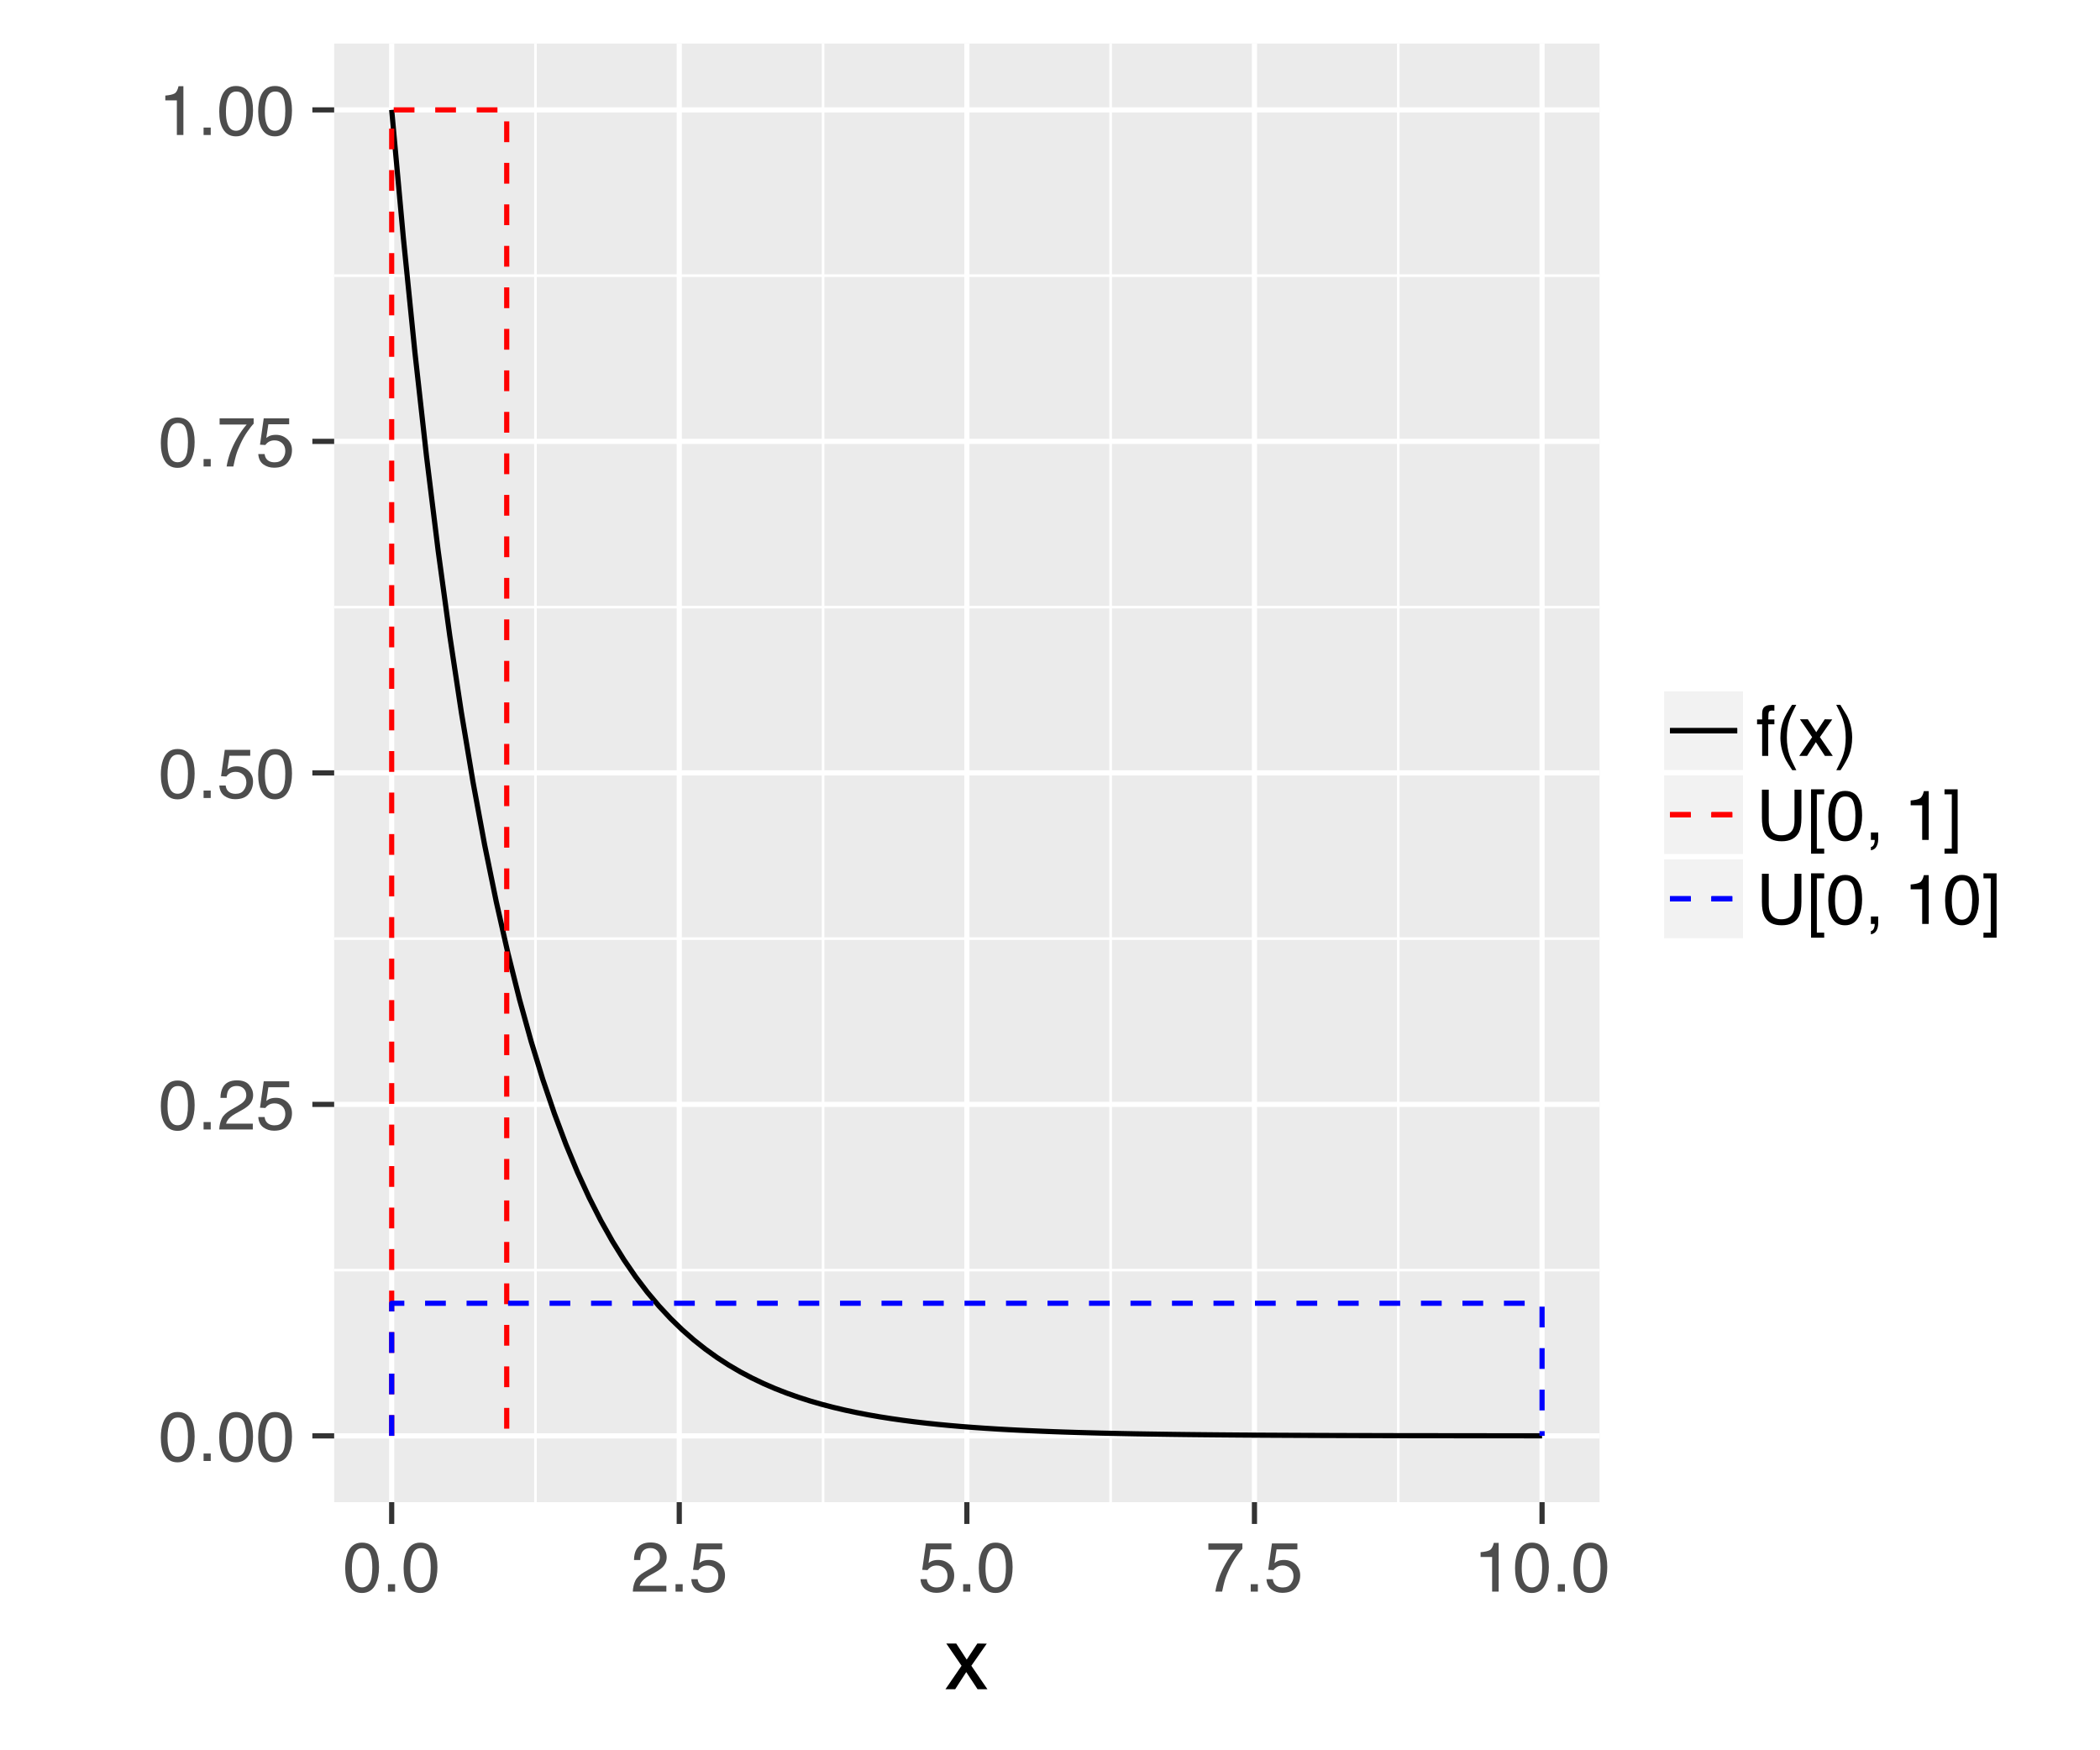 <?xml version="1.0" encoding="UTF-8"?>
<svg xmlns="http://www.w3.org/2000/svg" xmlns:xlink="http://www.w3.org/1999/xlink" width="432pt" height="360pt" viewBox="0 0 432 360" version="1.1">
<defs>
<g>
<symbol overflow="visible" id="glyph0-0">
<path style="stroke:none;" d="M 0.469 0 L 0.469 -10.328 L 8.672 -10.328 L 8.672 0 Z M 7.375 -1.297 L 7.375 -9.047 L 1.766 -9.047 L 1.766 -1.297 Z "/>
</symbol>
<symbol overflow="visible" id="glyph0-1">
<path style="stroke:none;" d="M 3.891 -10.078 C 5.203 -10.078 6.145 -9.539 6.719 -8.469 C 7.176 -7.633 7.406 -6.492 7.406 -5.047 C 7.406 -3.68 7.195 -2.551 6.781 -1.656 C 6.195 -0.363 5.234 0.281 3.891 0.281 C 2.68 0.281 1.781 -0.242 1.188 -1.297 C 0.695 -2.172 0.453 -3.348 0.453 -4.828 C 0.453 -5.973 0.598 -6.957 0.891 -7.781 C 1.441 -9.312 2.441 -10.078 3.891 -10.078 Z M 3.891 -0.875 C 4.547 -0.875 5.066 -1.164 5.453 -1.75 C 5.836 -2.332 6.031 -3.414 6.031 -5 C 6.031 -6.145 5.891 -7.086 5.609 -7.828 C 5.328 -8.566 4.781 -8.938 3.969 -8.938 C 3.227 -8.938 2.688 -8.582 2.344 -7.875 C 2 -7.176 1.828 -6.145 1.828 -4.781 C 1.828 -3.758 1.938 -2.938 2.156 -2.312 C 2.488 -1.352 3.066 -0.875 3.891 -0.875 Z "/>
</symbol>
<symbol overflow="visible" id="glyph0-2">
<path style="stroke:none;" d="M 1.234 -1.531 L 2.703 -1.531 L 2.703 0 L 1.234 0 Z "/>
</symbol>
<symbol overflow="visible" id="glyph0-3">
<path style="stroke:none;" d="M 0.453 0 C 0.492 -0.863 0.672 -1.617 0.984 -2.266 C 1.297 -2.91 1.906 -3.492 2.812 -4.016 L 4.172 -4.797 C 4.773 -5.148 5.195 -5.453 5.438 -5.703 C 5.82 -6.086 6.016 -6.531 6.016 -7.031 C 6.016 -7.613 5.836 -8.078 5.484 -8.422 C 5.129 -8.773 4.66 -8.953 4.078 -8.953 C 3.211 -8.953 2.613 -8.625 2.281 -7.969 C 2.102 -7.613 2.004 -7.125 1.984 -6.5 L 0.703 -6.5 C 0.711 -7.375 0.875 -8.086 1.188 -8.641 C 1.727 -9.617 2.695 -10.109 4.094 -10.109 C 5.238 -10.109 6.078 -9.797 6.609 -9.172 C 7.148 -8.547 7.422 -7.852 7.422 -7.094 C 7.422 -6.281 7.133 -5.586 6.562 -5.016 C 6.238 -4.68 5.648 -4.281 4.797 -3.812 L 3.828 -3.281 C 3.367 -3.02 3.008 -2.773 2.75 -2.547 C 2.281 -2.141 1.984 -1.691 1.859 -1.203 L 7.359 -1.203 L 7.359 0 Z "/>
</symbol>
<symbol overflow="visible" id="glyph0-4">
<path style="stroke:none;" d="M 1.781 -2.562 C 1.863 -1.844 2.195 -1.344 2.781 -1.062 C 3.082 -0.926 3.43 -0.859 3.828 -0.859 C 4.578 -0.859 5.129 -1.098 5.484 -1.578 C 5.848 -2.055 6.031 -2.586 6.031 -3.172 C 6.031 -3.867 5.816 -4.41 5.391 -4.797 C 4.961 -5.18 4.445 -5.375 3.844 -5.375 C 3.406 -5.375 3.031 -5.289 2.719 -5.125 C 2.414 -4.957 2.148 -4.723 1.922 -4.422 L 0.828 -4.484 L 1.594 -9.906 L 6.828 -9.906 L 6.828 -8.688 L 2.547 -8.688 L 2.125 -5.875 C 2.352 -6.051 2.57 -6.188 2.781 -6.281 C 3.156 -6.438 3.594 -6.516 4.094 -6.516 C 5.008 -6.516 5.789 -6.219 6.438 -5.625 C 7.082 -5.031 7.406 -4.273 7.406 -3.359 C 7.406 -2.398 7.109 -1.555 6.516 -0.828 C 5.93 -0.109 4.992 0.25 3.703 0.25 C 2.879 0.25 2.148 0.02 1.516 -0.438 C 0.891 -0.895 0.539 -1.602 0.469 -2.562 Z "/>
</symbol>
<symbol overflow="visible" id="glyph0-5">
<path style="stroke:none;" d="M 7.531 -9.906 L 7.531 -8.797 C 7.207 -8.484 6.773 -7.938 6.234 -7.156 C 5.703 -6.383 5.227 -5.547 4.812 -4.641 C 4.406 -3.766 4.098 -2.969 3.891 -2.25 C 3.754 -1.781 3.578 -1.031 3.359 0 L 1.969 0 C 2.281 -1.926 2.984 -3.836 4.078 -5.734 C 4.711 -6.859 5.383 -7.82 6.094 -8.625 L 0.531 -8.625 L 0.531 -9.906 Z "/>
</symbol>
<symbol overflow="visible" id="glyph0-6">
<path style="stroke:none;" d="M 1.375 -7.125 L 1.375 -8.109 C 2.289 -8.191 2.926 -8.336 3.281 -8.547 C 3.645 -8.754 3.914 -9.25 4.094 -10.031 L 5.094 -10.031 L 5.094 0 L 3.75 0 L 3.75 -7.125 Z "/>
</symbol>
<symbol overflow="visible" id="glyph0-7">
<path style="stroke:none;" d="M 1.25 -8.688 C 1.258 -9.207 1.348 -9.586 1.516 -9.828 C 1.816 -10.266 2.391 -10.484 3.234 -10.484 C 3.305 -10.484 3.383 -10.477 3.469 -10.469 C 3.562 -10.469 3.66 -10.461 3.766 -10.453 L 3.766 -9.297 C 3.629 -9.305 3.531 -9.312 3.469 -9.312 C 3.414 -9.32 3.363 -9.328 3.312 -9.328 C 2.926 -9.328 2.695 -9.223 2.625 -9.016 C 2.551 -8.816 2.516 -8.312 2.516 -7.5 L 3.766 -7.5 L 3.766 -6.5 L 2.5 -6.5 L 2.5 0 L 1.25 0 L 1.25 -6.5 L 0.203 -6.5 L 0.203 -7.5 L 1.25 -7.5 Z "/>
</symbol>
<symbol overflow="visible" id="glyph0-8">
<path style="stroke:none;" d="M 4.266 -10.5 C 3.523 -9.07 3.047 -8.02 2.828 -7.344 C 2.492 -6.312 2.328 -5.125 2.328 -3.781 C 2.328 -2.426 2.516 -1.188 2.891 -0.062 C 3.129 0.633 3.594 1.633 4.281 2.938 L 3.438 2.938 C 2.75 1.875 2.32 1.191 2.156 0.891 C 1.988 0.598 1.812 0.195 1.625 -0.312 C 1.363 -1 1.18 -1.738 1.078 -2.531 C 1.023 -2.938 1 -3.328 1 -3.703 C 1 -5.086 1.219 -6.32 1.656 -7.406 C 1.926 -8.094 2.504 -9.125 3.391 -10.5 Z "/>
</symbol>
<symbol overflow="visible" id="glyph0-9">
<path style="stroke:none;" d="M 0.219 -7.531 L 1.844 -7.531 L 3.578 -4.875 L 5.328 -7.531 L 6.875 -7.5 L 4.328 -3.859 L 6.984 0 L 5.359 0 L 3.5 -2.828 L 1.688 0 L 0.078 0 L 2.734 -3.859 Z "/>
</symbol>
<symbol overflow="visible" id="glyph0-10">
<path style="stroke:none;" d="M 0.5 2.938 C 1.25 1.488 1.727 0.43 1.938 -0.234 C 2.27 -1.242 2.438 -2.426 2.438 -3.781 C 2.438 -5.133 2.242 -6.375 1.859 -7.5 C 1.629 -8.195 1.172 -9.195 0.484 -10.5 L 1.328 -10.5 C 2.047 -9.344 2.484 -8.629 2.641 -8.359 C 2.797 -8.098 2.961 -7.727 3.141 -7.25 C 3.359 -6.664 3.516 -6.086 3.609 -5.516 C 3.711 -4.941 3.766 -4.391 3.766 -3.859 C 3.766 -2.473 3.547 -1.234 3.109 -0.141 C 2.828 0.555 2.25 1.582 1.375 2.938 Z "/>
</symbol>
<symbol overflow="visible" id="glyph0-11">
<path style="stroke:none;" d="M 2.609 -10.328 L 2.609 -3.953 C 2.609 -3.203 2.75 -2.578 3.031 -2.078 C 3.457 -1.328 4.164 -0.953 5.156 -0.953 C 6.332 -0.953 7.133 -1.359 7.562 -2.172 C 7.789 -2.609 7.906 -3.203 7.906 -3.953 L 7.906 -10.328 L 9.328 -10.328 L 9.328 -4.531 C 9.328 -3.258 9.16 -2.281 8.828 -1.594 C 8.191 -0.344 7.004 0.281 5.266 0.281 C 3.516 0.281 2.328 -0.344 1.703 -1.594 C 1.367 -2.281 1.203 -3.258 1.203 -4.531 L 1.203 -10.328 Z M 5.266 -10.328 Z "/>
</symbol>
<symbol overflow="visible" id="glyph0-12">
<path style="stroke:none;" d="M 0.906 -10.406 L 3.609 -10.406 L 3.609 -9.375 L 2.094 -9.375 L 2.094 1.797 L 3.609 1.797 L 3.609 2.828 L 0.906 2.828 Z "/>
</symbol>
<symbol overflow="visible" id="glyph0-13">
<path style="stroke:none;" d="M 1.203 1.469 C 1.523 1.414 1.75 1.188 1.875 0.781 C 1.945 0.57 1.984 0.367 1.984 0.172 C 1.984 0.141 1.984 0.109 1.984 0.078 C 1.984 0.055 1.977 0.031 1.969 0 L 1.203 0 L 1.203 -1.531 L 2.703 -1.531 L 2.703 -0.109 C 2.703 0.441 2.586 0.926 2.359 1.344 C 2.141 1.77 1.754 2.035 1.203 2.141 Z "/>
</symbol>
<symbol overflow="visible" id="glyph0-14">
<path style="stroke:none;" d=""/>
</symbol>
<symbol overflow="visible" id="glyph0-15">
<path style="stroke:none;" d="M 0.328 1.797 L 1.828 1.797 L 1.828 -9.375 L 0.328 -9.375 L 0.328 -10.406 L 3.031 -10.406 L 3.031 2.828 L 0.328 2.828 Z "/>
</symbol>
<symbol overflow="visible" id="glyph1-0">
<path style="stroke:none;" d="M 0.578 0 L 0.578 -12.906 L 10.828 -12.906 L 10.828 0 Z M 9.219 -1.625 L 9.219 -11.297 L 2.203 -11.297 L 2.203 -1.625 Z "/>
</symbol>
<symbol overflow="visible" id="glyph1-1">
<path style="stroke:none;" d="M 0.266 -9.406 L 2.312 -9.406 L 4.469 -6.094 L 6.656 -9.406 L 8.594 -9.375 L 5.422 -4.828 L 8.734 0 L 6.703 0 L 4.375 -3.531 L 2.094 0 L 0.094 0 L 3.406 -4.828 Z "/>
</symbol>
<symbol overflow="visible" id="glyph1-2">
<path style="stroke:none;" d=""/>
</symbol>
</g>
<clipPath id="clip1">
  <path d="M 68.742 8.965 L 330 8.965 L 330 309 L 68.742 309 Z "/>
</clipPath>
<clipPath id="clip2">
  <path d="M 68.742 260 L 330 260 L 330 262 L 68.742 262 Z "/>
</clipPath>
<clipPath id="clip3">
  <path d="M 68.742 192 L 330 192 L 330 194 L 68.742 194 Z "/>
</clipPath>
<clipPath id="clip4">
  <path d="M 68.742 124 L 330 124 L 330 126 L 68.742 126 Z "/>
</clipPath>
<clipPath id="clip5">
  <path d="M 68.742 56 L 330 56 L 330 57 L 68.742 57 Z "/>
</clipPath>
<clipPath id="clip6">
  <path d="M 109 8.965 L 111 8.965 L 111 309.969 L 109 309.969 Z "/>
</clipPath>
<clipPath id="clip7">
  <path d="M 169 8.965 L 170 8.965 L 170 309.969 L 169 309.969 Z "/>
</clipPath>
<clipPath id="clip8">
  <path d="M 228 8.965 L 229 8.965 L 229 309.969 L 228 309.969 Z "/>
</clipPath>
<clipPath id="clip9">
  <path d="M 287 8.965 L 288 8.965 L 288 309.969 L 287 309.969 Z "/>
</clipPath>
<clipPath id="clip10">
  <path d="M 68.742 294 L 330 294 L 330 296 L 68.742 296 Z "/>
</clipPath>
<clipPath id="clip11">
  <path d="M 68.742 226 L 330 226 L 330 228 L 68.742 228 Z "/>
</clipPath>
<clipPath id="clip12">
  <path d="M 68.742 158 L 330 158 L 330 160 L 68.742 160 Z "/>
</clipPath>
<clipPath id="clip13">
  <path d="M 68.742 90 L 330 90 L 330 92 L 68.742 92 Z "/>
</clipPath>
<clipPath id="clip14">
  <path d="M 68.742 22 L 330 22 L 330 24 L 68.742 24 Z "/>
</clipPath>
<clipPath id="clip15">
  <path d="M 80 8.965 L 82 8.965 L 82 309.969 L 80 309.969 Z "/>
</clipPath>
<clipPath id="clip16">
  <path d="M 139 8.965 L 141 8.965 L 141 309.969 L 139 309.969 Z "/>
</clipPath>
<clipPath id="clip17">
  <path d="M 198 8.965 L 200 8.965 L 200 309.969 L 198 309.969 Z "/>
</clipPath>
<clipPath id="clip18">
  <path d="M 257 8.965 L 259 8.965 L 259 309.969 L 257 309.969 Z "/>
</clipPath>
<clipPath id="clip19">
  <path d="M 316 8.965 L 318 8.965 L 318 309.969 L 316 309.969 Z "/>
</clipPath>
</defs>
<g id="surface46">
<rect x="0" y="0" width="432" height="360" style="fill:rgb(100%,100%,100%);fill-opacity:1;stroke:none;"/>
<rect x="0" y="0" width="432" height="360" style="fill:rgb(100%,100%,100%);fill-opacity:1;stroke:none;"/>
<path style="fill:none;stroke-width:1.067;stroke-linecap:round;stroke-linejoin:round;stroke:rgb(100%,100%,100%);stroke-opacity:1;stroke-miterlimit:10;" d="M 0 360 L 432 360 L 432 0 L 0 0 Z "/>
<g clip-path="url(#clip1)" clip-rule="nonzero">
<path style=" stroke:none;fill-rule:nonzero;fill:rgb(92.157%,92.157%,92.157%);fill-opacity:1;" d="M 68.742 308.969 L 329.055 308.969 L 329.055 8.965 L 68.742 8.965 Z "/>
</g>
<g clip-path="url(#clip2)" clip-rule="nonzero">
<path style="fill:none;stroke-width:0.533;stroke-linecap:butt;stroke-linejoin:round;stroke:rgb(100%,100%,100%);stroke-opacity:1;stroke-miterlimit:10;" d="M 68.742 261.242 L 329.055 261.242 "/>
</g>
<g clip-path="url(#clip3)" clip-rule="nonzero">
<path style="fill:none;stroke-width:0.533;stroke-linecap:butt;stroke-linejoin:round;stroke:rgb(100%,100%,100%);stroke-opacity:1;stroke-miterlimit:10;" d="M 68.742 193.059 L 329.055 193.059 "/>
</g>
<g clip-path="url(#clip4)" clip-rule="nonzero">
<path style="fill:none;stroke-width:0.533;stroke-linecap:butt;stroke-linejoin:round;stroke:rgb(100%,100%,100%);stroke-opacity:1;stroke-miterlimit:10;" d="M 68.742 124.875 L 329.055 124.875 "/>
</g>
<g clip-path="url(#clip5)" clip-rule="nonzero">
<path style="fill:none;stroke-width:0.533;stroke-linecap:butt;stroke-linejoin:round;stroke:rgb(100%,100%,100%);stroke-opacity:1;stroke-miterlimit:10;" d="M 68.742 56.695 L 329.055 56.695 "/>
</g>
<g clip-path="url(#clip6)" clip-rule="nonzero">
<path style="fill:none;stroke-width:0.533;stroke-linecap:butt;stroke-linejoin:round;stroke:rgb(100%,100%,100%);stroke-opacity:1;stroke-miterlimit:10;" d="M 110.152 308.969 L 110.152 8.965 "/>
</g>
<g clip-path="url(#clip7)" clip-rule="nonzero">
<path style="fill:none;stroke-width:0.533;stroke-linecap:butt;stroke-linejoin:round;stroke:rgb(100%,100%,100%);stroke-opacity:1;stroke-miterlimit:10;" d="M 169.316 308.969 L 169.316 8.965 "/>
</g>
<g clip-path="url(#clip8)" clip-rule="nonzero">
<path style="fill:none;stroke-width:0.533;stroke-linecap:butt;stroke-linejoin:round;stroke:rgb(100%,100%,100%);stroke-opacity:1;stroke-miterlimit:10;" d="M 228.477 308.969 L 228.477 8.965 "/>
</g>
<g clip-path="url(#clip9)" clip-rule="nonzero">
<path style="fill:none;stroke-width:0.533;stroke-linecap:butt;stroke-linejoin:round;stroke:rgb(100%,100%,100%);stroke-opacity:1;stroke-miterlimit:10;" d="M 287.641 308.969 L 287.641 8.965 "/>
</g>
<g clip-path="url(#clip10)" clip-rule="nonzero">
<path style="fill:none;stroke-width:1.067;stroke-linecap:butt;stroke-linejoin:round;stroke:rgb(100%,100%,100%);stroke-opacity:1;stroke-miterlimit:10;" d="M 68.742 295.332 L 329.055 295.332 "/>
</g>
<g clip-path="url(#clip11)" clip-rule="nonzero">
<path style="fill:none;stroke-width:1.067;stroke-linecap:butt;stroke-linejoin:round;stroke:rgb(100%,100%,100%);stroke-opacity:1;stroke-miterlimit:10;" d="M 68.742 227.152 L 329.055 227.152 "/>
</g>
<g clip-path="url(#clip12)" clip-rule="nonzero">
<path style="fill:none;stroke-width:1.067;stroke-linecap:butt;stroke-linejoin:round;stroke:rgb(100%,100%,100%);stroke-opacity:1;stroke-miterlimit:10;" d="M 68.742 158.969 L 329.055 158.969 "/>
</g>
<g clip-path="url(#clip13)" clip-rule="nonzero">
<path style="fill:none;stroke-width:1.067;stroke-linecap:butt;stroke-linejoin:round;stroke:rgb(100%,100%,100%);stroke-opacity:1;stroke-miterlimit:10;" d="M 68.742 90.785 L 329.055 90.785 "/>
</g>
<g clip-path="url(#clip14)" clip-rule="nonzero">
<path style="fill:none;stroke-width:1.067;stroke-linecap:butt;stroke-linejoin:round;stroke:rgb(100%,100%,100%);stroke-opacity:1;stroke-miterlimit:10;" d="M 68.742 22.602 L 329.055 22.602 "/>
</g>
<g clip-path="url(#clip15)" clip-rule="nonzero">
<path style="fill:none;stroke-width:1.067;stroke-linecap:butt;stroke-linejoin:round;stroke:rgb(100%,100%,100%);stroke-opacity:1;stroke-miterlimit:10;" d="M 80.574 308.969 L 80.574 8.965 "/>
</g>
<g clip-path="url(#clip16)" clip-rule="nonzero">
<path style="fill:none;stroke-width:1.067;stroke-linecap:butt;stroke-linejoin:round;stroke:rgb(100%,100%,100%);stroke-opacity:1;stroke-miterlimit:10;" d="M 139.734 308.969 L 139.734 8.965 "/>
</g>
<g clip-path="url(#clip17)" clip-rule="nonzero">
<path style="fill:none;stroke-width:1.067;stroke-linecap:butt;stroke-linejoin:round;stroke:rgb(100%,100%,100%);stroke-opacity:1;stroke-miterlimit:10;" d="M 198.898 308.969 L 198.898 8.965 "/>
</g>
<g clip-path="url(#clip18)" clip-rule="nonzero">
<path style="fill:none;stroke-width:1.067;stroke-linecap:butt;stroke-linejoin:round;stroke:rgb(100%,100%,100%);stroke-opacity:1;stroke-miterlimit:10;" d="M 258.059 308.969 L 258.059 8.965 "/>
</g>
<g clip-path="url(#clip19)" clip-rule="nonzero">
<path style="fill:none;stroke-width:1.067;stroke-linecap:butt;stroke-linejoin:round;stroke:rgb(100%,100%,100%);stroke-opacity:1;stroke-miterlimit:10;" d="M 317.223 308.969 L 317.223 8.965 "/>
</g>
<path style="fill:none;stroke-width:1.067;stroke-linecap:butt;stroke-linejoin:round;stroke:rgb(0%,0%,0%);stroke-opacity:1;stroke-miterlimit:1;" d="M 80.574 22.602 L 82.965 48.805 L 85.355 72.492 L 87.746 93.902 L 90.133 113.254 L 92.523 130.746 L 94.914 146.559 L 97.305 160.855 L 99.695 173.773 L 102.086 185.453 L 104.477 196.012 L 106.867 205.551 L 109.258 214.18 L 111.648 221.977 L 114.039 229.023 L 116.43 235.395 L 118.82 241.152 L 121.211 246.359 L 123.602 251.062 L 125.992 255.316 L 128.383 259.16 L 130.77 262.637 L 133.16 265.777 L 135.551 268.617 L 137.941 271.184 L 140.332 273.504 L 142.723 275.602 L 145.113 277.496 L 147.504 279.211 L 149.895 280.762 L 152.285 282.16 L 154.676 283.426 L 157.066 284.57 L 159.457 285.605 L 161.848 286.539 L 164.238 287.383 L 166.629 288.148 L 169.016 288.836 L 171.406 289.461 L 173.797 290.027 L 176.188 290.535 L 178.578 290.996 L 180.969 291.414 L 183.359 291.789 L 185.75 292.129 L 188.141 292.438 L 190.531 292.715 L 192.922 292.969 L 195.312 293.195 L 197.703 293.402 L 200.094 293.586 L 202.484 293.754 L 204.875 293.906 L 207.262 294.043 L 209.652 294.168 L 212.043 294.277 L 214.434 294.379 L 216.824 294.473 L 219.215 294.555 L 221.605 294.629 L 223.996 294.695 L 226.387 294.758 L 228.777 294.812 L 231.168 294.863 L 233.559 294.91 L 235.949 294.949 L 240.73 295.02 L 243.121 295.051 L 245.512 295.078 L 247.898 295.102 L 250.289 295.125 L 255.07 295.164 L 259.852 295.195 L 267.023 295.23 L 269.414 295.238 L 271.805 295.25 L 276.586 295.266 L 278.977 295.27 L 281.367 295.277 L 283.758 295.281 L 286.145 295.289 L 293.316 295.301 L 295.707 295.301 L 302.879 295.312 L 305.27 295.312 L 307.66 295.316 L 312.441 295.316 L 314.832 295.32 L 317.223 295.32 "/>
<path style="fill:none;stroke-width:1.067;stroke-linecap:butt;stroke-linejoin:round;stroke:rgb(100%,0%,0%);stroke-opacity:1;stroke-dasharray:4.268,4.268;stroke-miterlimit:1;" d="M 80.574 295.332 L 80.574 22.602 L 104.238 22.602 L 104.238 295.332 "/>
<path style="fill:none;stroke-width:1.067;stroke-linecap:butt;stroke-linejoin:round;stroke:rgb(0%,0%,100%);stroke-opacity:1;stroke-dasharray:4.268,4.268;stroke-miterlimit:1;" d="M 80.574 295.332 L 80.574 268.059 L 317.223 268.059 L 317.223 295.332 "/>
<g style="fill:rgb(30.196%,30.196%,30.196%);fill-opacity:1;">
  <use xlink:href="#glyph0-1" x="32.633" y="300.496"/>
  <use xlink:href="#glyph0-2" x="40.645" y="300.496"/>
  <use xlink:href="#glyph0-1" x="44.647" y="300.496"/>
  <use xlink:href="#glyph0-1" x="52.659" y="300.496"/>
</g>
<g style="fill:rgb(30.196%,30.196%,30.196%);fill-opacity:1;">
  <use xlink:href="#glyph0-1" x="32.633" y="232.316"/>
  <use xlink:href="#glyph0-2" x="40.645" y="232.316"/>
  <use xlink:href="#glyph0-3" x="44.647" y="232.316"/>
  <use xlink:href="#glyph0-4" x="52.659" y="232.316"/>
</g>
<g style="fill:rgb(30.196%,30.196%,30.196%);fill-opacity:1;">
  <use xlink:href="#glyph0-1" x="32.633" y="164.133"/>
  <use xlink:href="#glyph0-2" x="40.645" y="164.133"/>
  <use xlink:href="#glyph0-4" x="44.647" y="164.133"/>
  <use xlink:href="#glyph0-1" x="52.659" y="164.133"/>
</g>
<g style="fill:rgb(30.196%,30.196%,30.196%);fill-opacity:1;">
  <use xlink:href="#glyph0-1" x="32.633" y="95.949"/>
  <use xlink:href="#glyph0-2" x="40.645" y="95.949"/>
  <use xlink:href="#glyph0-5" x="44.647" y="95.949"/>
  <use xlink:href="#glyph0-4" x="52.659" y="95.949"/>
</g>
<g style="fill:rgb(30.196%,30.196%,30.196%);fill-opacity:1;">
  <use xlink:href="#glyph0-6" x="32.633" y="27.766"/>
  <use xlink:href="#glyph0-2" x="40.645" y="27.766"/>
  <use xlink:href="#glyph0-1" x="44.647" y="27.766"/>
  <use xlink:href="#glyph0-1" x="52.659" y="27.766"/>
</g>
<path style="fill:none;stroke-width:1.067;stroke-linecap:butt;stroke-linejoin:round;stroke:rgb(20%,20%,20%);stroke-opacity:1;stroke-miterlimit:10;" d="M 64.258 295.332 L 68.742 295.332 "/>
<path style="fill:none;stroke-width:1.067;stroke-linecap:butt;stroke-linejoin:round;stroke:rgb(20%,20%,20%);stroke-opacity:1;stroke-miterlimit:10;" d="M 64.258 227.152 L 68.742 227.152 "/>
<path style="fill:none;stroke-width:1.067;stroke-linecap:butt;stroke-linejoin:round;stroke:rgb(20%,20%,20%);stroke-opacity:1;stroke-miterlimit:10;" d="M 64.258 158.969 L 68.742 158.969 "/>
<path style="fill:none;stroke-width:1.067;stroke-linecap:butt;stroke-linejoin:round;stroke:rgb(20%,20%,20%);stroke-opacity:1;stroke-miterlimit:10;" d="M 64.258 90.785 L 68.742 90.785 "/>
<path style="fill:none;stroke-width:1.067;stroke-linecap:butt;stroke-linejoin:round;stroke:rgb(20%,20%,20%);stroke-opacity:1;stroke-miterlimit:10;" d="M 64.258 22.602 L 68.742 22.602 "/>
<path style="fill:none;stroke-width:1.067;stroke-linecap:butt;stroke-linejoin:round;stroke:rgb(20%,20%,20%);stroke-opacity:1;stroke-miterlimit:10;" d="M 80.574 313.453 L 80.574 308.969 "/>
<path style="fill:none;stroke-width:1.067;stroke-linecap:butt;stroke-linejoin:round;stroke:rgb(20%,20%,20%);stroke-opacity:1;stroke-miterlimit:10;" d="M 139.734 313.453 L 139.734 308.969 "/>
<path style="fill:none;stroke-width:1.067;stroke-linecap:butt;stroke-linejoin:round;stroke:rgb(20%,20%,20%);stroke-opacity:1;stroke-miterlimit:10;" d="M 198.898 313.453 L 198.898 308.969 "/>
<path style="fill:none;stroke-width:1.067;stroke-linecap:butt;stroke-linejoin:round;stroke:rgb(20%,20%,20%);stroke-opacity:1;stroke-miterlimit:10;" d="M 258.059 313.453 L 258.059 308.969 "/>
<path style="fill:none;stroke-width:1.067;stroke-linecap:butt;stroke-linejoin:round;stroke:rgb(20%,20%,20%);stroke-opacity:1;stroke-miterlimit:10;" d="M 317.223 313.453 L 317.223 308.969 "/>
<g style="fill:rgb(30.196%,30.196%,30.196%);fill-opacity:1;">
  <use xlink:href="#glyph0-1" x="70.562" y="327.367"/>
  <use xlink:href="#glyph0-2" x="78.575" y="327.367"/>
  <use xlink:href="#glyph0-1" x="82.577" y="327.367"/>
</g>
<g style="fill:rgb(30.196%,30.196%,30.196%);fill-opacity:1;">
  <use xlink:href="#glyph0-3" x="129.723" y="327.367"/>
  <use xlink:href="#glyph0-2" x="137.735" y="327.367"/>
  <use xlink:href="#glyph0-4" x="141.737" y="327.367"/>
</g>
<g style="fill:rgb(30.196%,30.196%,30.196%);fill-opacity:1;">
  <use xlink:href="#glyph0-4" x="188.887" y="327.367"/>
  <use xlink:href="#glyph0-2" x="196.899" y="327.367"/>
  <use xlink:href="#glyph0-1" x="200.901" y="327.367"/>
</g>
<g style="fill:rgb(30.196%,30.196%,30.196%);fill-opacity:1;">
  <use xlink:href="#glyph0-5" x="248.047" y="327.367"/>
  <use xlink:href="#glyph0-2" x="256.059" y="327.367"/>
  <use xlink:href="#glyph0-4" x="260.061" y="327.367"/>
</g>
<g style="fill:rgb(30.196%,30.196%,30.196%);fill-opacity:1;">
  <use xlink:href="#glyph0-6" x="303.203" y="327.367"/>
  <use xlink:href="#glyph0-1" x="311.215" y="327.367"/>
  <use xlink:href="#glyph0-2" x="319.227" y="327.367"/>
  <use xlink:href="#glyph0-1" x="323.23" y="327.367"/>
</g>
<g style="fill:rgb(0%,0%,0%);fill-opacity:1;">
  <use xlink:href="#glyph1-1" x="194.398" y="347.445"/>
</g>
<path style=" stroke:none;fill-rule:nonzero;fill:rgb(100%,100%,100%);fill-opacity:1;" d="M 337.559 197.762 L 414.531 197.762 L 414.531 120.172 L 337.559 120.172 Z "/>
<g style="fill:rgb(0%,0%,0%);fill-opacity:1;">
  <use xlink:href="#glyph1-2" x="341.809" y="137.34"/>
</g>
<path style="fill-rule:nonzero;fill:rgb(94.902%,94.902%,94.902%);fill-opacity:1;stroke-width:1.067;stroke-linecap:round;stroke-linejoin:round;stroke:rgb(100%,100%,100%);stroke-opacity:1;stroke-miterlimit:10;" d="M 341.809 158.949 L 359.09 158.949 L 359.09 141.668 L 341.809 141.668 Z "/>
<path style="fill:none;stroke-width:1.067;stroke-linecap:butt;stroke-linejoin:round;stroke:rgb(0%,0%,0%);stroke-opacity:1;stroke-miterlimit:10;" d="M 343.539 150.309 L 357.363 150.309 "/>
<path style="fill:none;stroke-width:1.067;stroke-linecap:butt;stroke-linejoin:round;stroke:rgb(0%,0%,0%);stroke-opacity:1;stroke-miterlimit:10;" d="M 343.539 150.309 L 357.363 150.309 "/>
<path style="fill:none;stroke-width:1.067;stroke-linecap:butt;stroke-linejoin:round;stroke:rgb(0%,0%,0%);stroke-opacity:1;stroke-miterlimit:10;" d="M 343.539 150.309 L 357.363 150.309 "/>
<path style="fill-rule:nonzero;fill:rgb(94.902%,94.902%,94.902%);fill-opacity:1;stroke-width:1.067;stroke-linecap:round;stroke-linejoin:round;stroke:rgb(100%,100%,100%);stroke-opacity:1;stroke-miterlimit:10;" d="M 341.809 176.23 L 359.09 176.23 L 359.09 158.949 L 341.809 158.949 Z "/>
<path style="fill:none;stroke-width:1.067;stroke-linecap:butt;stroke-linejoin:round;stroke:rgb(100%,0%,0%);stroke-opacity:1;stroke-dasharray:4.268,4.268;stroke-miterlimit:10;" d="M 343.539 167.59 L 357.363 167.59 "/>
<path style="fill:none;stroke-width:1.067;stroke-linecap:butt;stroke-linejoin:round;stroke:rgb(100%,0%,0%);stroke-opacity:1;stroke-dasharray:4.268,4.268;stroke-miterlimit:10;" d="M 343.539 167.59 L 357.363 167.59 "/>
<path style="fill:none;stroke-width:1.067;stroke-linecap:butt;stroke-linejoin:round;stroke:rgb(100%,0%,0%);stroke-opacity:1;stroke-dasharray:4.268,4.268;stroke-miterlimit:10;" d="M 343.539 167.59 L 357.363 167.59 "/>
<path style="fill-rule:nonzero;fill:rgb(94.902%,94.902%,94.902%);fill-opacity:1;stroke-width:1.067;stroke-linecap:round;stroke-linejoin:round;stroke:rgb(100%,100%,100%);stroke-opacity:1;stroke-miterlimit:10;" d="M 341.809 193.512 L 359.09 193.512 L 359.09 176.23 L 341.809 176.23 Z "/>
<path style="fill:none;stroke-width:1.067;stroke-linecap:butt;stroke-linejoin:round;stroke:rgb(0%,0%,100%);stroke-opacity:1;stroke-dasharray:4.268,4.268;stroke-miterlimit:10;" d="M 343.539 184.871 L 357.363 184.871 "/>
<path style="fill:none;stroke-width:1.067;stroke-linecap:butt;stroke-linejoin:round;stroke:rgb(0%,0%,100%);stroke-opacity:1;stroke-dasharray:4.268,4.268;stroke-miterlimit:10;" d="M 343.539 184.871 L 357.363 184.871 "/>
<path style="fill:none;stroke-width:1.067;stroke-linecap:butt;stroke-linejoin:round;stroke:rgb(0%,0%,100%);stroke-opacity:1;stroke-dasharray:4.268,4.268;stroke-miterlimit:10;" d="M 343.539 184.871 L 357.363 184.871 "/>
<g style="fill:rgb(0%,0%,0%);fill-opacity:1;">
  <use xlink:href="#glyph0-7" x="361.25" y="155.473"/>
  <use xlink:href="#glyph0-8" x="365.253" y="155.473"/>
  <use xlink:href="#glyph0-9" x="370.05" y="155.473"/>
  <use xlink:href="#glyph0-10" x="377.253" y="155.473"/>
</g>
<g style="fill:rgb(0%,0%,0%);fill-opacity:1;">
  <use xlink:href="#glyph0-11" x="361.25" y="172.754"/>
  <use xlink:href="#glyph0-12" x="371.654" y="172.754"/>
  <use xlink:href="#glyph0-1" x="375.656" y="172.754"/>
  <use xlink:href="#glyph0-13" x="383.668" y="172.754"/>
  <use xlink:href="#glyph0-14" x="387.671" y="172.754"/>
  <use xlink:href="#glyph0-6" x="391.673" y="172.754"/>
  <use xlink:href="#glyph0-15" x="399.685" y="172.754"/>
</g>
<g style="fill:rgb(0%,0%,0%);fill-opacity:1;">
  <use xlink:href="#glyph0-11" x="361.25" y="190.035"/>
  <use xlink:href="#glyph0-12" x="371.654" y="190.035"/>
  <use xlink:href="#glyph0-1" x="375.656" y="190.035"/>
  <use xlink:href="#glyph0-13" x="383.668" y="190.035"/>
  <use xlink:href="#glyph0-14" x="387.671" y="190.035"/>
  <use xlink:href="#glyph0-6" x="391.673" y="190.035"/>
  <use xlink:href="#glyph0-1" x="399.685" y="190.035"/>
  <use xlink:href="#glyph0-15" x="407.697" y="190.035"/>
</g>
</g>
</svg>
